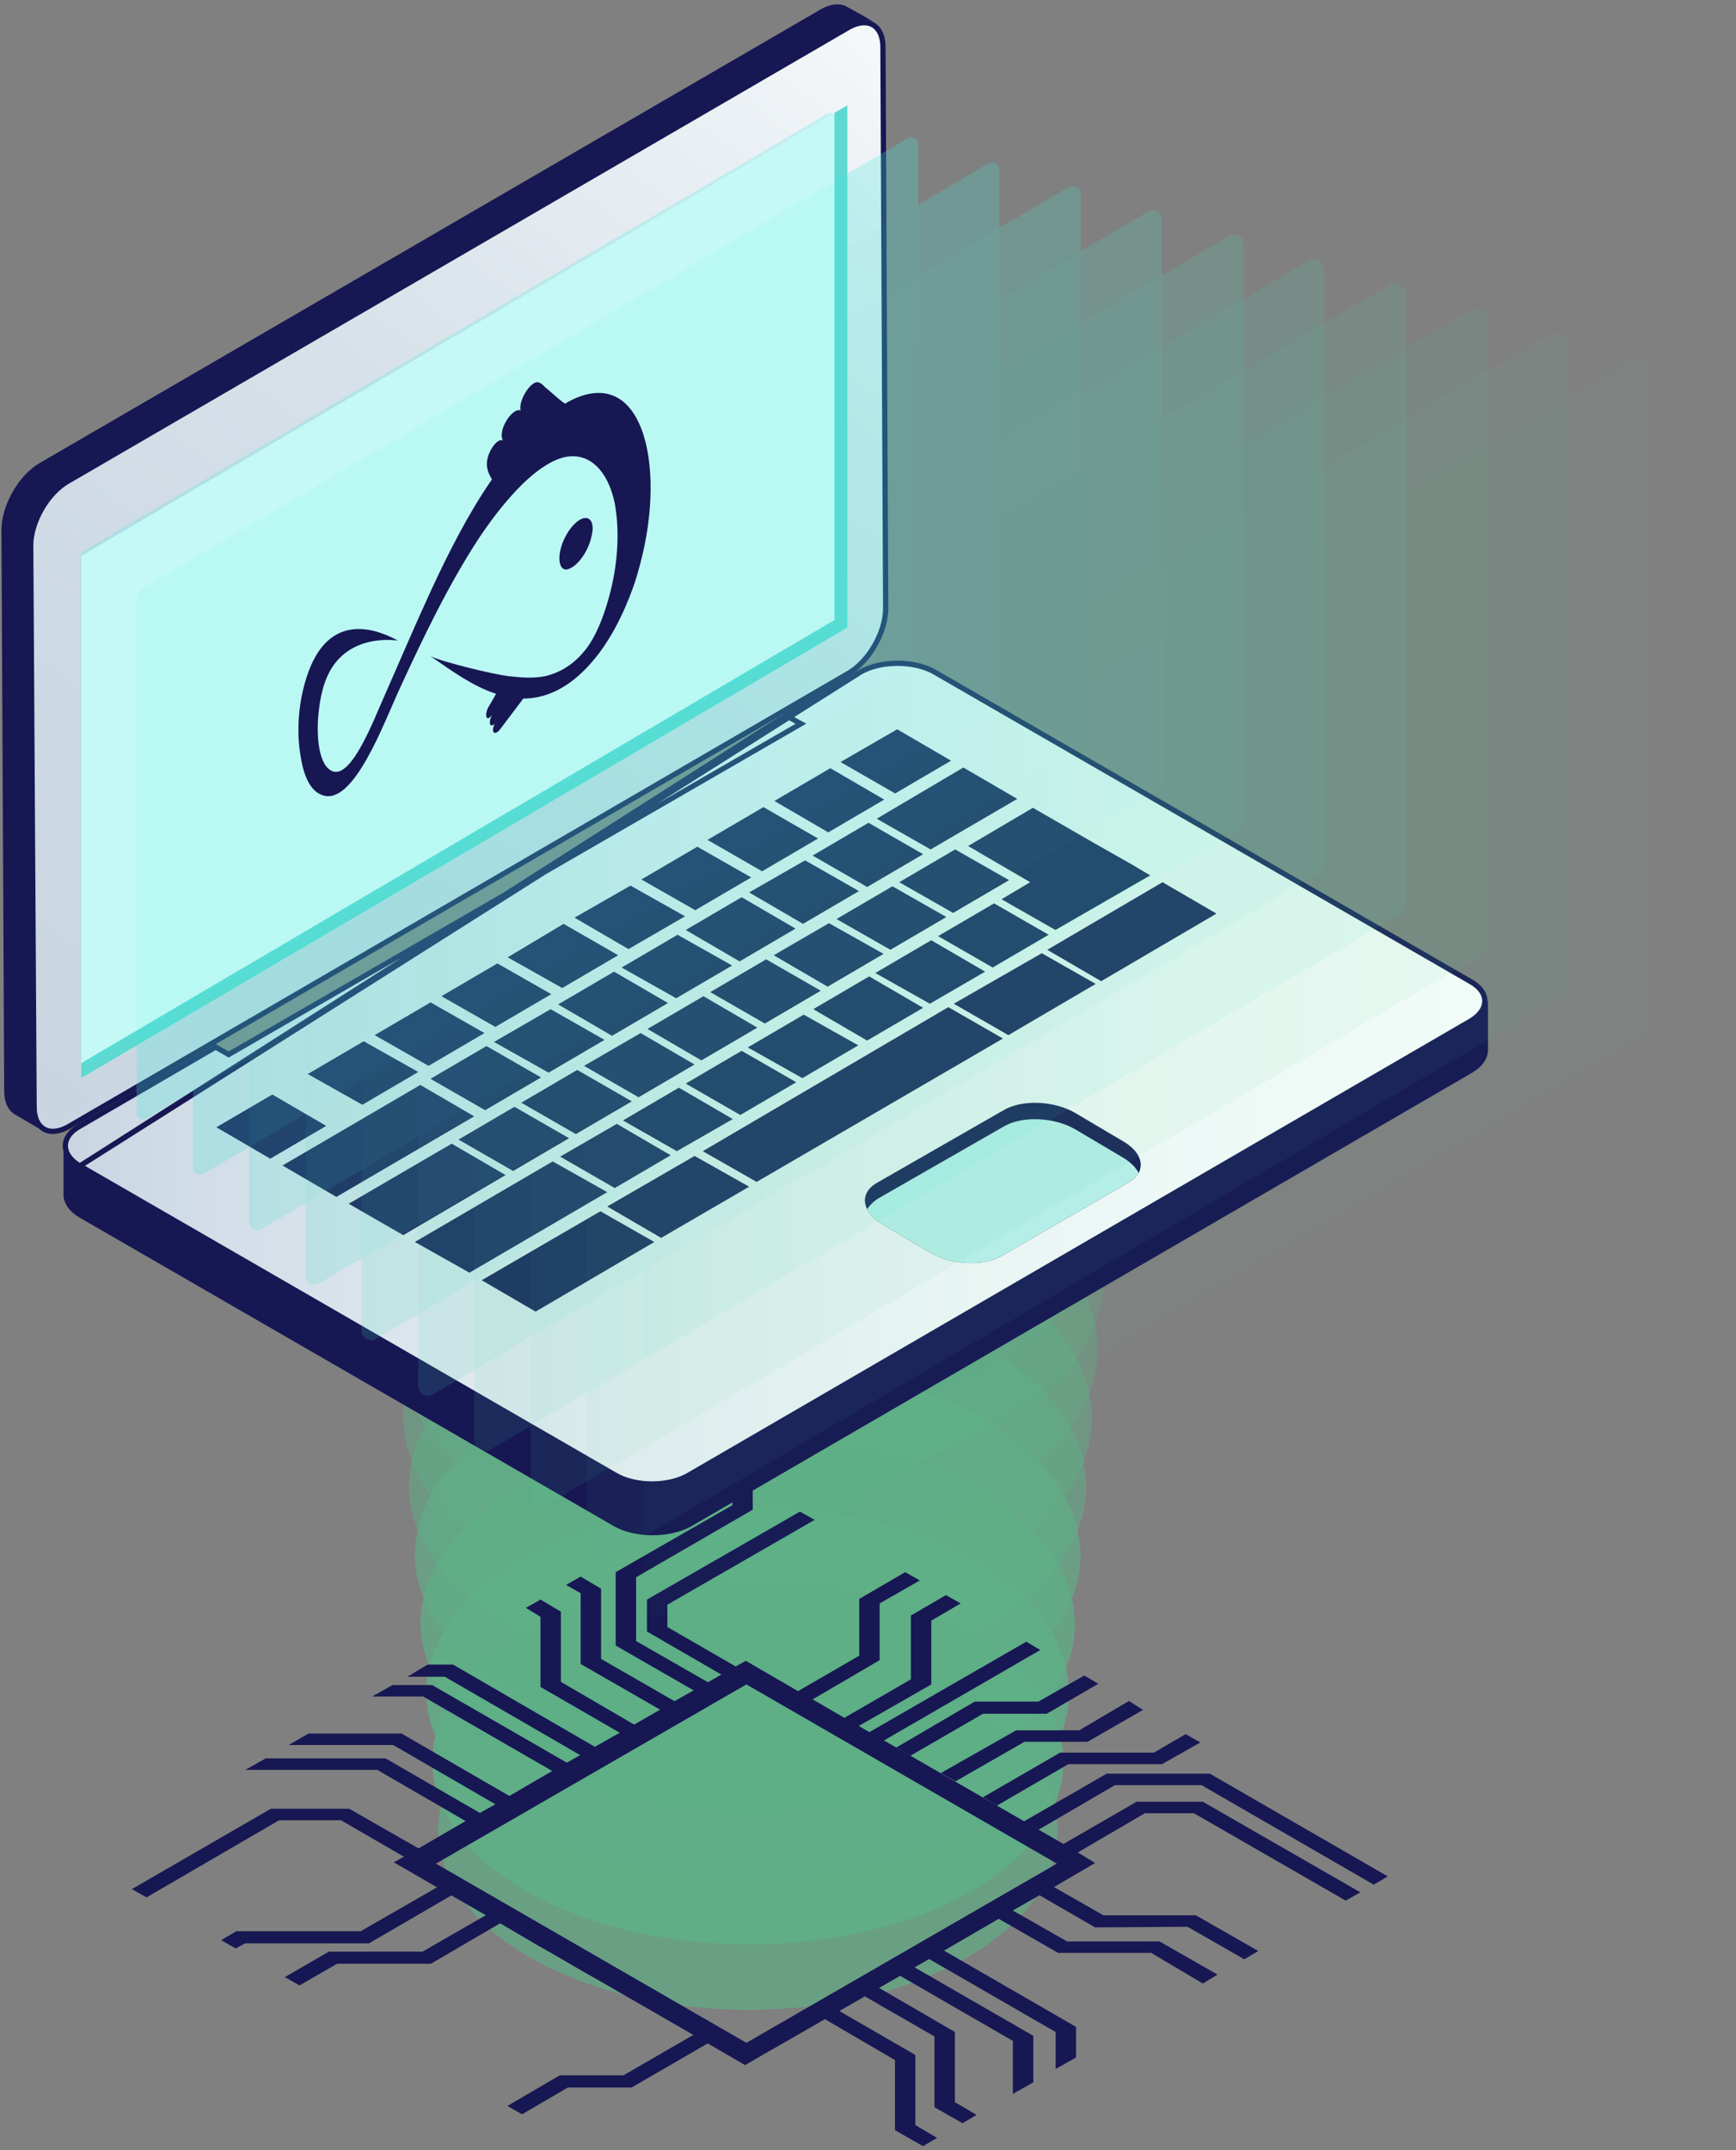 <svg width="231" height="286" viewBox="0 0 231 286" fill="none" xmlns="http://www.w3.org/2000/svg">
<rect x="0" y="0" width="231" height="286" fill="#808080" stroke="none"/>
<g opacity="0.6">
<path opacity="0.091" d="M133.952 131.807C153.114 142.879 153.23 160.802 134.184 171.873C115.138 182.945 84.208 182.945 65.046 171.873C45.884 160.802 45.768 142.879 64.814 131.807C83.86 120.775 114.79 120.775 133.952 131.807Z" fill="#49CE8B"/>
<path opacity="0.182" d="M133.413 141.291C152.265 152.169 152.381 169.821 133.645 180.699C114.909 191.577 84.443 191.577 65.591 180.699C46.739 169.821 46.623 152.169 65.359 141.291C84.095 130.413 114.561 130.413 133.413 141.291Z" fill="#49CE8B"/>
<path opacity="0.273" d="M132.87 150.775C151.413 161.498 151.529 178.841 133.102 189.564C114.676 200.287 84.675 200.287 66.132 189.564C47.59 178.841 47.473 161.498 65.9 150.775C84.326 140.052 114.328 140.052 132.87 150.775Z" fill="#49CE8B"/>
<path opacity="0.364" d="M132.328 160.259C150.6 170.789 150.677 187.899 132.561 198.429C114.405 208.958 84.907 208.958 66.674 198.429C48.403 187.899 48.325 170.789 66.442 160.259C84.597 149.73 114.095 149.73 132.328 160.259Z" fill="#49CE8B"/>
<path opacity="0.455" d="M131.786 169.743C149.748 180.118 149.825 196.919 131.98 207.293C114.134 217.668 85.139 217.668 67.177 207.293C49.215 196.919 49.138 180.118 66.984 169.743C84.829 159.369 113.863 159.369 131.786 169.743Z" fill="#49CE8B"/>
<path opacity="0.545" d="M131.243 179.19C148.896 189.371 148.973 205.901 131.437 216.121C113.901 226.302 85.371 226.302 67.718 216.121C50.066 205.94 49.989 189.41 67.525 179.19C85.061 169.009 113.591 169.009 131.243 179.19Z" fill="#49CE8B"/>
<path opacity="0.636" d="M130.703 188.671C148.045 198.698 148.161 214.918 130.896 224.944C113.67 234.97 85.604 234.97 68.261 224.944C50.919 214.956 50.842 198.698 68.068 188.671C85.333 178.645 113.36 178.645 130.703 188.671Z" fill="#49CE8B"/>
<path opacity="0.727" d="M130.16 198.156C147.231 207.989 147.309 223.977 130.353 233.809C113.398 243.642 85.836 243.642 68.803 233.809C51.77 223.977 51.692 207.989 68.609 198.156C85.565 188.324 113.127 188.324 130.16 198.156Z" fill="#49CE8B"/>
<path opacity="0.818" d="M129.617 207.642C146.379 217.319 146.456 232.997 129.81 242.675C113.165 252.353 86.106 252.353 69.344 242.675C52.582 232.997 52.504 217.319 69.15 207.642C85.796 197.964 112.894 197.964 129.617 207.642Z" fill="#49CE8B"/>
<path opacity="0.909" d="M129.115 217.088C145.567 226.572 145.645 241.979 129.309 251.502C112.973 260.986 86.378 260.986 69.926 251.502C53.474 242.018 53.396 226.611 69.732 217.088C86.068 207.604 112.663 207.604 129.115 217.088Z" fill="#49CE8B"/>
<path opacity="0.7" d="M128.572 226.571C144.715 235.901 144.792 250.998 128.766 260.327C112.701 269.657 86.609 269.657 70.467 260.327C54.324 250.998 54.247 235.901 70.273 226.571C86.3 217.242 112.391 217.242 128.572 226.571Z" fill="#49CE8B"/>
</g>
<path d="M143.347 246.358L141.481 245.256L117.643 231.513L115.692 230.41L114.25 229.562L112.299 228.459L108.057 225.999L106.106 224.896L99.235 220.909L97.878 221.673L95.927 222.775L94.145 223.793L92.194 224.896L89.649 226.338L87.783 227.441L84.389 229.392L82.438 230.495L79.13 232.361L77.179 233.464L75.397 234.482L73.446 235.585L67.763 238.893L65.896 239.996L63.945 241.099L61.994 242.202L55.717 245.849L53.766 246.952L52.408 247.716L57.837 250.854L59.788 251.957L64.369 254.587L66.32 255.69L71.665 258.829L73.616 259.931L77.858 262.392L79.809 263.494L92.024 270.535L93.891 271.638L99.15 274.692L101.61 273.25L103.561 272.147L109.754 268.584L111.705 267.481L115.098 265.53L116.965 264.427L119.764 262.816L121.63 261.713L123.581 260.61L125.532 259.507L132.828 255.266L134.694 254.163L138.257 252.127L140.208 251.024L145.722 247.801L143.347 246.358ZM99.32 271.723L58.007 247.885L99.32 224.048L140.632 247.885L99.32 271.723Z" fill="#171753"/>
<path d="M51.305 233.888L65.387 242.032L63.521 243.135L50.203 235.415H32.643L35.357 233.888H51.305Z" fill="#171753"/>
<path d="M53.427 230.582L68.527 239.319L66.661 240.422L52.324 232.109H38.412L41.042 230.582H53.427Z" fill="#171753"/>
<path d="M57.496 224.133L76.498 235.077L74.547 236.179L56.308 225.66H49.522L52.236 224.133H57.496Z" fill="#171753"/>
<path d="M60.299 221.418L80.489 233.125L78.538 234.228L59.196 223.03H54.191L56.906 221.418H60.299Z" fill="#171753"/>
<path d="M71.922 212.766L74.636 214.377V223.709L85.834 230.241L83.968 231.344L71.922 224.387V215.056L69.971 213.868L71.922 212.766Z" fill="#171753"/>
<path d="M77.267 209.711L79.982 211.323V220.655L91.18 227.102L89.229 228.205L77.267 221.333V211.917L75.316 210.814L77.267 209.711Z" fill="#171753"/>
<path d="M99.318 196.903L100.166 197.412V200.805L84.642 209.797V218.28L95.585 224.558L93.719 225.661L81.928 218.874V209.118L97.452 200.211V198.006L99.318 196.903Z" fill="#171753"/>
<path d="M106.447 201.06L108.398 202.162L88.802 213.445V216.414L99.237 222.437L97.37 223.54L86.088 217.008V212.766L106.447 201.06Z" fill="#171753"/>
<path d="M56.482 246.358L54.531 247.461L54.022 247.121L45.37 242.116H37.141L19.496 252.381L17.545 251.278L36.038 240.589H46.472L55.973 246.019L56.482 246.358Z" fill="#171753"/>
<path d="M120.275 260.865L137.496 270.79V276.983L134.781 278.51V271.469L118.324 261.968L120.275 260.865Z" fill="#171753"/>
<path d="M124.093 258.576L143.18 269.604V273.676L140.465 275.203V270.282L122.227 259.763L124.093 258.576Z" fill="#171753"/>
<path d="M115.1 263.326L127.061 270.282V279.613L129.945 281.31L128.079 282.413L124.346 280.292V270.876L113.148 264.428L115.1 263.326Z" fill="#171753"/>
<path d="M109.757 266.379L121.803 273.335V282.666L124.687 284.363L122.821 285.466L119.088 283.345V274.014L107.891 267.482L109.757 266.379Z" fill="#171753"/>
<path d="M120.443 209.118L122.394 210.221L117.049 213.275V220.825L106.021 227.272L104.07 226.169L114.335 220.231V212.681L120.443 209.118Z" fill="#171753"/>
<path d="M123.922 224.049L112.81 230.411L110.943 229.308L121.208 223.37V214.887L125.874 212.172L127.825 213.275L123.922 215.566V224.049Z" fill="#171753"/>
<path d="M144.281 222.862L146.147 223.965L139.276 227.952H130.793L121.122 233.551L119.256 232.448L129.69 226.34H138.173L144.281 222.862Z" fill="#171753"/>
<path d="M138.43 219.468L116.289 232.277L114.338 231.174L136.564 218.365L138.43 219.468Z" fill="#171753"/>
<path d="M150.222 226.254L152.089 227.442L144.708 231.684H136.31L127.148 236.943L125.197 235.84L135.207 230.157H143.606L150.222 226.254Z" fill="#171753"/>
<path d="M157.769 230.666L159.72 231.769L154.63 234.653H142.16L132.659 240.167L130.793 239.064L141.058 233.126H153.528L157.769 230.666Z" fill="#171753"/>
<path d="M160.993 235.924L184.661 249.582L182.795 250.685L159.89 237.451H148.353L138.174 243.389L136.223 242.287L147.251 235.924H160.993Z" fill="#171753"/>
<path d="M160.059 239.657L181.013 251.703L179.061 252.806L158.872 241.184H152.34L142.754 246.783L140.803 245.68L151.237 239.657H160.059Z" fill="#171753"/>
<path d="M154.287 258.235L162.006 262.646L160.055 263.834L153.184 259.762H140.798L131.637 254.503L133.503 253.4L141.986 258.235H154.287Z" fill="#171753"/>
<path d="M159.124 254.759L167.438 259.509L165.572 260.612L158.022 256.286L145.721 256.37L136.475 251.026L138.341 249.923L146.824 254.759H159.124Z" fill="#171753"/>
<path d="M94.486 271.64L94.147 271.81L84.052 277.663H75.569L69.461 281.226L67.51 280.123L74.466 276.051H82.949L92.196 270.707L92.62 270.537L94.486 271.64Z" fill="#171753"/>
<path d="M67.678 255.182L66.49 255.86L57.329 261.205H44.858L39.853 264.089L37.902 262.986L43.756 259.593H56.226L64.624 254.757L65.812 254.164L67.678 255.182Z" fill="#171753"/>
<path d="M61.058 251.534L60.04 252.128L49.097 258.49H32.64L31.367 259.169L29.416 258.066L31.452 256.878H47.994L58.174 251.025L59.192 250.431L61.058 251.534Z" fill="#171753"/>
<path d="M9.08 63.981L9.08 63.981L9.084 63.979L112.841 3.683C112.841 3.683 112.841 3.683 112.841 3.683C114.185 2.903 115.341 2.859 116.138 3.301C116.931 3.741 117.49 4.73 117.49 6.286L117.49 6.288L117.853 80.929C117.853 80.93 117.853 80.93 117.853 80.931C117.852 82.49 117.309 84.246 116.412 85.818C115.515 87.391 114.284 88.747 112.944 89.526L112.943 89.526L9.187 149.821C7.843 150.601 6.686 150.645 5.89 150.203C5.097 149.764 4.538 148.775 4.538 147.218L4.538 147.216L4.084 72.575C4.084 72.575 4.084 72.574 4.084 72.574C4.085 71.015 4.628 69.259 5.535 67.688C6.443 66.116 7.695 64.76 9.08 63.981Z" fill="url(#paint0_linear_1280_24877)" stroke="#171753" stroke-width="0.7"/>
<path d="M103.901 99.2H106.896V95.114H103.901V99.2Z" fill="#D4D0C8"/>
<path d="M8.804 152.835H10.737V155.482V156.09L11.262 155.785L114.474 95.853L114.299 95.55L114.474 95.853C115.815 95.074 117.611 94.674 119.428 94.674C121.244 94.674 123.04 95.074 124.381 95.853L124.388 95.857L124.397 95.861L197.644 133.448V139.847C197.561 140.7 197.013 141.605 195.728 142.377C195.728 142.377 195.727 142.378 195.726 142.378L91.883 202.671L92.059 202.974L91.883 202.671C90.542 203.45 88.746 203.85 86.928 203.861C85.112 203.872 83.314 203.494 81.973 202.759C81.972 202.759 81.97 202.758 81.969 202.758L10.722 161.629C10.721 161.629 10.72 161.628 10.719 161.628C9.435 160.856 8.887 159.951 8.804 159.098V152.835Z" fill="#171753" stroke="#171753" stroke-width="0.7"/>
<path d="M104.575 95.175L106.027 95.967L106.574 96.266L106.035 96.577L30.6 140.164L30.425 140.266L30.25 140.164L28.701 139.267L10.63 149.789L10.623 149.794L10.623 149.794C9.287 150.526 8.694 151.494 8.694 152.404C8.694 153.316 9.29 154.308 10.629 155.086L104.575 95.175ZM104.575 95.175L114.478 89.403L104.575 95.175ZM81.888 196.221L10.63 155.087L114.478 89.403C115.819 88.625 117.615 88.225 119.431 88.225C121.247 88.225 123.043 88.625 124.384 89.403L124.385 89.404L195.644 130.539L195.65 130.543C196.986 131.276 197.579 132.243 197.579 133.153C197.579 134.066 196.983 135.057 195.643 135.836L91.795 196.131L91.795 196.131L91.788 196.135C90.449 196.956 88.655 197.378 86.84 197.389C85.025 197.4 83.23 197 81.889 196.222L81.888 196.221Z" fill="url(#paint1_linear_1280_24877)" stroke="#171753" stroke-width="0.7"/>
<path d="M114.21 1.747C113.756 1.474 113.211 1.202 112.757 0.93C111.85 0.385 110.488 0.476 109.126 1.293L5.279 61.588C2.465 63.223 0.195 67.218 0.195 70.487L0.558 145.039C0.558 146.674 1.103 147.763 2.102 148.308C3.372 149.035 4.553 149.761 5.733 150.397C4.825 149.852 4.28 148.762 4.28 147.128L3.826 72.667C3.826 69.397 6.096 65.402 8.91 63.767L112.757 3.381C114.21 2.564 115.481 2.473 116.388 3.018C116.298 2.927 114.754 2.019 114.21 1.747Z" fill="#171753"/>
<path d="M115.571 109.444L122.833 113.621L115.389 117.98L108.127 113.803L115.571 109.444Z" fill="#171753"/>
<path d="M127.096 112.986L134.267 117.072L126.824 121.431L119.652 117.345L127.096 112.986Z" fill="#171753"/>
<path d="M137.444 107.447L145.795 112.26L150.607 114.984L153.057 116.437L140.44 123.701L133.268 119.615L137.081 117.345L128.82 112.532L137.444 107.447Z" fill="#171753"/>
<path d="M118.75 117.888L125.922 121.974L118.478 126.333L111.307 122.246L118.75 117.888Z" fill="#171753"/>
<path d="M154.695 117.346L161.866 121.523L146.525 130.513L139.354 126.336L154.695 117.346Z" fill="#171753"/>
<path d="M138.624 126.79L145.795 130.876L134.176 137.687L126.914 133.51L138.624 126.79Z" fill="#171753"/>
<path d="M115.658 129.875L122.83 134.052L115.386 138.411L108.215 134.234L115.658 129.875Z" fill="#171753"/>
<path d="M119.38 97.004L126.551 101.181L119.108 105.54L111.846 101.363L119.38 97.004Z" fill="#171753"/>
<path d="M110.487 102.18L117.658 106.357L110.214 110.715L103.043 106.538L110.487 102.18Z" fill="#171753"/>
<path d="M128.189 102.089L135.36 106.266L123.831 112.986L116.66 108.9L128.189 102.089Z" fill="#171753"/>
<path d="M101.588 107.357L108.85 111.534L101.407 115.893L94.144 111.716L101.588 107.357Z" fill="#171753"/>
<path d="M92.789 112.625L99.961 116.711L92.517 121.069L85.346 116.983L92.789 112.625Z" fill="#171753"/>
<path d="M107.125 114.439L114.297 118.525L106.853 122.884L99.682 118.707L107.125 114.439Z" fill="#171753"/>
<path d="M83.895 117.796L91.157 121.883L83.623 126.241L76.451 122.064L83.895 117.796Z" fill="#171753"/>
<path d="M98.688 119.341L105.859 123.518L98.415 127.877L91.244 123.7L98.688 119.341Z" fill="#171753"/>
<path d="M132.272 120.159L139.534 124.336L132.09 128.694L124.828 124.517L132.272 120.159Z" fill="#171753"/>
<path d="M74.994 122.885L82.257 127.062L74.813 131.421L67.551 127.334L74.994 122.885Z" fill="#171753"/>
<path d="M110.306 122.793L117.568 126.88L110.124 131.238L102.953 127.061L110.306 122.793Z" fill="#171753"/>
<path d="M90.159 124.338L97.421 128.425L89.977 132.783L82.715 128.697L90.159 124.338Z" fill="#171753"/>
<path d="M123.914 125.065L131.086 129.242L123.733 133.51L116.471 129.424L123.914 125.065Z" fill="#171753"/>
<path d="M101.951 127.604L109.213 131.782L101.77 136.14L94.508 131.963L101.951 127.604Z" fill="#171753"/>
<path d="M66.184 128.149L73.355 132.236L65.912 136.594L58.74 132.508L66.184 128.149Z" fill="#171753"/>
<path d="M81.711 129.241L88.882 133.418L81.439 137.777L74.268 133.6L81.711 129.241Z" fill="#171753"/>
<path d="M93.6 132.509L100.771 136.686L93.328 141.045L86.156 136.867L93.6 132.509Z" fill="#171753"/>
<path d="M57.295 133.327L64.466 137.413L57.023 141.772L49.852 137.686L57.295 133.327Z" fill="#171753"/>
<path d="M73.269 134.234L80.44 138.32L72.996 142.679L65.734 138.593L73.269 134.234Z" fill="#171753"/>
<path d="M106.948 134.962L114.21 139.048L106.766 143.407L99.504 139.321L106.948 134.962Z" fill="#171753"/>
<path d="M85.245 137.414L92.417 141.591L84.973 145.949L77.711 141.772L85.245 137.414Z" fill="#171753"/>
<path d="M48.397 138.503L55.659 142.589L48.215 146.948L40.953 142.862L48.397 138.503Z" fill="#171753"/>
<path d="M64.733 139.137L71.995 143.314L64.551 147.673L57.289 143.495L64.733 139.137Z" fill="#171753"/>
<path d="M98.688 139.773L105.95 143.951L98.506 148.309L91.244 144.132L98.688 139.773Z" fill="#171753"/>
<path d="M76.809 142.315L84.071 146.492L76.627 150.851L69.365 146.674L76.809 142.315Z" fill="#171753"/>
<path d="M90.336 144.676L97.507 148.853L90.064 153.121L82.893 149.034L90.336 144.676Z" fill="#171753"/>
<path d="M36.235 145.584L43.406 149.761L35.962 154.12L28.791 149.943L36.235 145.584Z" fill="#171753"/>
<path d="M68.457 147.22L75.719 151.397L68.276 155.756L61.014 151.579L68.457 147.22Z" fill="#171753"/>
<path d="M126.191 133.963L133.453 138.14L100.683 157.209L93.512 153.123L126.191 133.963Z" fill="#171753"/>
<path d="M82.073 149.49L89.245 153.667L81.801 158.026L74.539 153.848L82.073 149.49Z" fill="#171753"/>
<path d="M55.928 144.312L63.1 148.49L44.763 159.205L37.592 155.028L55.928 144.312Z" fill="#171753"/>
<path d="M60.104 152.124L67.275 156.301L53.659 164.292L46.397 160.114L60.104 152.124Z" fill="#171753"/>
<path d="M92.424 153.758L99.686 157.845L87.976 164.655L80.805 160.478L92.424 153.758Z" fill="#171753"/>
<path d="M73.542 154.484L80.804 158.57L62.467 169.285L55.205 165.199L73.542 154.484Z" fill="#171753"/>
<path d="M79.893 161.115L87.064 165.201L71.269 174.463L64.098 170.286L79.893 161.115Z" fill="#171753"/>
<path d="M115.387 160.839C115.75 161.566 116.385 162.201 117.384 162.837L123.829 166.651C126.643 168.285 130.909 168.467 133.36 167.014L150.154 157.298C150.789 156.934 151.243 156.48 151.516 156.026C152.242 154.664 151.516 153.03 149.519 151.849L143.073 148.035C140.259 146.401 135.993 146.219 133.542 147.672L116.748 157.298C115.114 158.206 114.751 159.568 115.387 160.839Z" fill="#171753"/>
<path d="M115.387 160.839C115.75 161.565 116.385 162.201 117.384 162.837L123.829 166.651C126.643 168.285 130.909 168.467 133.36 167.014L150.154 157.297C150.789 156.934 151.243 156.48 151.516 156.026C151.152 155.3 150.517 154.664 149.518 154.028L143.073 150.215C140.259 148.58 135.993 148.398 133.542 149.851L116.748 159.477C116.113 159.931 115.659 160.385 115.387 160.839Z" fill="#BEF0ED"/>
<path d="M112.758 83.473L10.816 143.406V73.939L112.758 14.007V83.473Z" fill="#ECFFFE"/>
<g style="mix-blend-mode:multiply">
<path d="M111.033 15.005V82.475L10.816 141.408V143.406L112.758 83.473V14.007L111.033 15.005Z" fill="#5ED9D1"/>
</g>
<g style="mix-blend-mode:multiply" opacity="0.3">
<path opacity="0.091" d="M218.689 137.959L88.153 214.781C86.973 215.417 85.611 214.599 85.611 213.328V125.972C85.611 125.337 85.974 124.792 86.428 124.52L216.964 47.697C218.144 47.062 219.506 47.879 219.506 49.15V136.506C219.506 137.142 219.233 137.687 218.689 137.959Z" fill="#48D093"/>
<path opacity="0.182" d="M207.888 132.511L80.529 207.426C79.44 208.062 78.078 207.244 78.078 206.064V120.797C78.078 120.252 78.35 119.707 78.895 119.435L206.254 44.429C207.343 43.793 208.705 44.61 208.705 45.791V131.058C208.705 131.694 208.432 132.238 207.888 132.511Z" fill="#48D39A"/>
<path opacity="0.273" d="M197.086 126.973L72.904 200.072C71.906 200.707 70.635 199.981 70.635 198.8V115.622C70.635 115.077 70.907 114.623 71.361 114.351L195.633 41.252C196.632 40.616 197.903 41.342 197.903 42.523V125.701C197.903 126.246 197.63 126.7 197.086 126.973Z" fill="#47D5A2"/>
<path opacity="0.364" d="M186.377 121.524L65.282 192.807C64.374 193.352 63.103 192.716 63.103 191.536V110.355C63.103 109.81 63.376 109.356 63.83 109.084L184.925 37.892C185.923 37.347 187.103 37.982 187.103 39.163V120.344C187.103 120.798 186.831 121.252 186.377 121.524Z" fill="#46D7AA"/>
<path opacity="0.455" d="M175.571 116.074L57.653 185.45C56.746 185.995 55.656 185.36 55.656 184.27V105.178C55.656 104.724 55.929 104.27 56.292 103.997L174.21 34.621C175.117 34.076 176.207 34.712 176.207 35.802V114.894C176.207 115.348 176.025 115.802 175.571 116.074Z" fill="#46DAB2"/>
<path opacity="0.545" d="M164.768 110.536L50.027 178.095C49.21 178.55 48.121 178.005 48.121 177.006V100.002C48.121 99.548 48.393 99.185 48.757 98.912L163.588 31.352C164.405 30.898 165.494 31.443 165.494 32.442V109.537C165.404 109.991 165.222 110.354 164.768 110.536Z" fill="#45DCB9"/>
<path opacity="0.636" d="M154.059 105.086L42.404 170.739C41.678 171.193 40.68 170.648 40.68 169.74V94.734C40.68 94.28 40.861 93.917 41.224 93.736L152.879 28.083C153.605 27.629 154.603 28.173 154.603 29.081V104.087C154.603 104.542 154.422 104.905 154.059 105.086Z" fill="#45DFC1"/>
<path opacity="0.727" d="M143.256 99.639L34.779 163.476C34.052 163.93 33.145 163.385 33.145 162.568V89.65C33.145 89.287 33.326 88.924 33.689 88.742L142.166 24.905C142.893 24.451 143.8 24.996 143.8 25.813V98.731C143.8 99.094 143.619 99.457 143.256 99.639Z" fill="#44E1C9"/>
<path opacity="0.818" d="M132.452 94.191L27.152 156.121C26.516 156.484 25.699 156.03 25.699 155.304V84.475C25.699 84.112 25.881 83.839 26.153 83.658L131.544 21.728C132.179 21.365 132.996 21.819 132.996 22.545V93.374C132.996 93.647 132.815 94.01 132.452 94.191Z" fill="#43E3D1"/>
<path opacity="0.909" d="M121.739 88.651L19.526 148.765C18.981 149.128 18.164 148.674 18.164 148.039V79.207C18.164 78.935 18.346 78.572 18.618 78.481L120.832 18.367C121.376 18.004 122.193 18.458 122.193 19.094V87.925C122.193 88.197 122.012 88.47 121.739 88.651Z" fill="#43E6D8"/>
<path opacity="0.8" d="M110.939 83.203L11.903 141.41C11.358 141.682 10.723 141.319 10.723 140.683V74.031C10.723 73.759 10.904 73.486 11.086 73.305L110.122 15.098C110.667 14.826 111.302 15.189 111.302 15.734V82.476C111.302 82.749 111.212 83.021 110.939 83.203Z" fill="#42E8E0"/>
</g>
<path d="M74.538 73.305C74.901 71.489 76.172 69.582 77.352 69.037C78.532 68.492 79.168 69.582 78.714 71.307C78.351 73.124 77.08 75.03 75.9 75.575C74.81 76.211 74.175 75.121 74.538 73.305Z" fill="#171753"/>
<path d="M85.157 75.121C84.885 76.12 84.613 77.118 84.25 78.117C82.979 81.659 81.163 85.291 78.803 88.015C75.535 91.829 72.267 92.919 69.635 92.919C66.548 97.005 66.548 97.005 66.548 97.005C65.822 97.913 65.278 97.459 65.822 96.278C65.096 96.914 65.005 96.006 65.459 95.098C64.733 96.097 64.46 95.189 64.914 94.19C65.278 93.554 65.731 92.828 66.004 92.283C62.917 91.284 60.194 89.287 57.289 87.289C59.014 88.106 65.913 89.74 67.547 89.922C69.181 90.104 70.815 90.285 72.63 89.922C74.083 89.559 75.989 88.742 77.714 86.653C79.257 84.837 80.255 82.113 80.891 79.933C82.343 75.03 82.434 70.308 81.799 66.948C81.073 63.407 79.166 60.682 76.171 60.682C75.081 60.682 73.81 61.136 72.54 61.954C69.635 63.77 66.458 67.493 63.734 71.579C59.74 77.663 56.382 84.655 53.204 91.557C51.026 96.278 47.122 106.994 43.037 105.813C41.131 105.268 40.314 102.817 39.951 100.274C39.497 97.459 39.588 93.373 41.04 89.377C44.127 80.932 50.753 84.02 52.932 85.2C52.75 85.2 47.395 84.292 44.399 88.469C43.037 90.376 42.584 92.919 42.402 94.735C42.039 97.913 42.402 102.09 44.399 102.635C46.941 103.271 49.846 95.461 51.117 92.646C53.204 87.924 55.201 83.202 57.38 78.481C59.74 73.395 62.373 68.219 65.459 63.77C65.096 63.134 64.642 62.317 64.824 61.227C65.005 59.956 66.185 58.231 66.912 58.594C66.185 57.232 68.182 54.144 69.272 54.599C68.999 53.327 70.361 51.148 71.269 50.875C71.813 50.694 72.267 51.239 72.54 51.511C73.447 52.237 74.264 53.055 75.172 53.69C85.43 47.697 88.788 61.681 85.157 75.121Z" fill="#171753"/>
<defs>
<linearGradient id="paint0_linear_1280_24877" x1="4.998" y1="148.783" x2="129.519" y2="-11.308" gradientUnits="userSpaceOnUse">
<stop stop-color="#C9D6E2"/>
<stop offset="0.274" stop-color="#CDD9E4"/>
<stop offset="0.542" stop-color="#D9E2EA"/>
<stop offset="0.806" stop-color="#ECF1F5"/>
<stop offset="0.995" stop-color="white"/>
</linearGradient>
<linearGradient id="paint1_linear_1280_24877" x1="8.333" y1="142.789" x2="197.967" y2="142.789" gradientUnits="userSpaceOnUse">
<stop stop-color="#C9D6E2"/>
<stop offset="0.115" stop-color="#D3DEE8"/>
<stop offset="0.441" stop-color="#EBF0F4"/>
<stop offset="0.743" stop-color="#FAFBFC"/>
<stop offset="0.995" stop-color="white"/>
</linearGradient>
</defs>
</svg>
